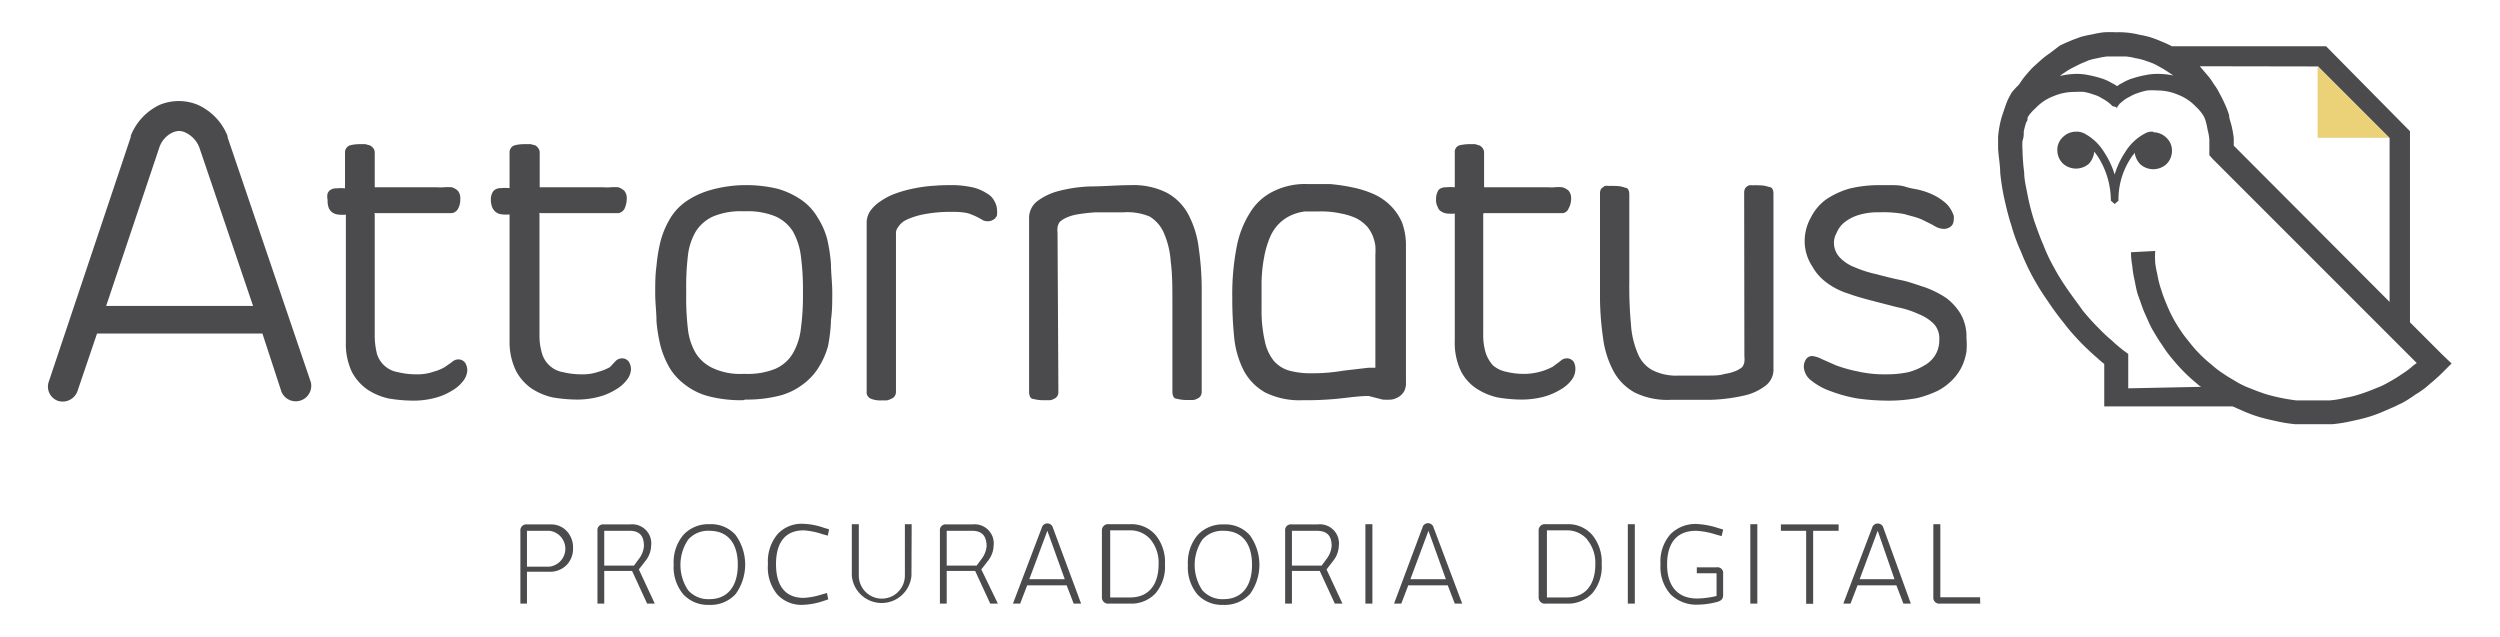 <svg id="Layer_1" data-name="Layer 1" xmlns="http://www.w3.org/2000/svg" viewBox="0 0 117.75 30"><defs><style>.cls-1{fill:#4b4b4d;}.cls-2{fill:#ebd178;}.cls-3{isolation:isolate;}</style></defs><title>ATT-2018-03 - Icones</title><g id="Camada_1"><g id="_315559448" data-name=" 315559448"><path class="cls-1" d="M113.09,19l-.28.14h0l-.46.2a6.49,6.49,0,0,1-.8.3c-.26.08-.54.14-.82.2a6.69,6.69,0,0,1-.88.14c-.3,0-.58,0-.86,0s-.58,0-.88,0a6.69,6.69,0,0,1-.88-.14c-.28-.06-.54-.12-.82-.2a6.49,6.49,0,0,1-.8-.3l-.46-.2H99.11v-2c-.14-.1-.26-.22-.4-.34s-.42-.38-.6-.56-.6-.62-.88-1a13.07,13.07,0,0,1-.78-1.06,11.89,11.89,0,0,1-.7-1.12,11,11,0,0,1-.56-1.2,8.55,8.55,0,0,1-.46-1.26c-.14-.42-.24-.86-.34-1.3a11.6,11.6,0,0,1-.18-1.16c0-.36-.08-.76-.1-1.16V7c0-.18,0-.36,0-.56a5.38,5.38,0,0,1,.08-.56,3.94,3.94,0,0,1,.14-.52c.06-.18.12-.36.18-.52s.16-.34.24-.48h0A3.51,3.51,0,0,1,95.08,4c.1-.14.2-.3.32-.44s.24-.28.36-.4l.4-.36c.14-.12.28-.22.42-.32L97,2.16h0a5.1,5.1,0,0,1,.48-.22c.18-.08.36-.14.52-.2a5.21,5.21,0,0,1,.54-.12,4.64,4.64,0,0,1,.56-.1,5.23,5.23,0,0,1,.56,0,4,4,0,0,1,1.12.12,4,4,0,0,1,.52.12,5.53,5.53,0,0,1,.52.2,5.1,5.1,0,0,1,.48.22l0,0h7.26l3.95,4v9l1.54,1.54.42.4-.42.42q-.27.27-.6.54a3.94,3.94,0,0,1-.68.5,6,6,0,0,1-.7.44ZM101.42,6.23a.88.88,0,0,1,.62.26.81.81,0,0,1,.26.62.88.88,0,0,1-.26.62.92.92,0,0,1-1.24,0,1,1,0,0,1-.26-.56c0,.08-.1.14-.14.22a3.52,3.52,0,0,0-.62,2v.06l-.18.16-.18-.16V9.36a3.86,3.86,0,0,0-.62-2l-.16-.22a1,1,0,0,1-.24.56.92.92,0,0,1-1.24,0,.88.88,0,0,1-.26-.62.81.81,0,0,1,.26-.62.88.88,0,0,1,.62-.26h.08a.84.84,0,0,1,.3.08,2.4,2.4,0,0,1,.94.88,4,4,0,0,1,.5,1.06,4,4,0,0,1,.5-1.06,2.4,2.4,0,0,1,.94-.88.65.65,0,0,1,.28-.08h.1Zm2.19-3.11.34.4a3,3,0,0,1,.32.44,2.55,2.55,0,0,1,.28.46h0a5.34,5.34,0,0,1,.24.48,4,4,0,0,1,.2.52c0,.16.08.34.12.52a5.47,5.47,0,0,1,.1.56c0,.12,0,.24,0,.36l7.34,7.36,0-7.72-3.37-3.37Zm.06,15.1a1.1,1.1,0,0,1-.18-.14q-.33-.27-.6-.54a8.22,8.22,0,0,1-.56-.62,5.38,5.38,0,0,1-.5-.68c-.16-.22-.3-.46-.44-.7s-.24-.5-.36-.76-.2-.54-.3-.8-.14-.54-.2-.82-.08-.42-.1-.64a3.46,3.46,0,0,1-.06-.64l1.14-.06a4.9,4.9,0,0,0,0,.56,5.1,5.1,0,0,0,.1.54,4.72,4.72,0,0,0,.18.72,7.21,7.21,0,0,0,.26.7,6.25,6.25,0,0,0,.3.64,6.4,6.4,0,0,0,.38.62c.14.22.3.4.44.58a6.13,6.13,0,0,0,1,1,4.4,4.4,0,0,0,.58.44c.2.14.42.26.62.38a3.72,3.72,0,0,0,.64.3c.24.1.46.18.7.26a8.84,8.84,0,0,0,1.46.3c.24,0,.5,0,.78,0s.52,0,.76,0a4.38,4.38,0,0,0,.74-.12,4.72,4.72,0,0,0,.72-.18,7.21,7.21,0,0,0,.7-.26,3.72,3.72,0,0,0,.64-.3,6.4,6.4,0,0,0,.62-.38,4.4,4.4,0,0,0,.58-.44l.12-.08-9.61-9.61-.16-.18V7c0-.16,0-.32,0-.44a2.86,2.86,0,0,0-.08-.44,3.47,3.47,0,0,0-.1-.44,1.38,1.38,0,0,0-.08-.2,1.92,1.92,0,0,0-.36-.44,2.25,2.25,0,0,0-.86-.58,2.5,2.5,0,0,0-1-.2,3.09,3.09,0,0,0-.44,0,2.82,2.82,0,0,0-.44.12,1.76,1.76,0,0,0-.4.18,1.41,1.41,0,0,0-.36.24l-.1.08-.12.16,0,.06-.06-.06L99.5,5l-.08-.08A2,2,0,0,0,99,4.63a1.44,1.44,0,0,0-.4-.18,2.82,2.82,0,0,0-.44-.12,3.09,3.09,0,0,0-.44,0,2.5,2.5,0,0,0-1,.2,2.25,2.25,0,0,0-.86.58,1.81,1.81,0,0,0-.36.42c0,.08,0,.16-.06.22a3.59,3.59,0,0,0-.12.44c0,.14,0,.28-.06.44a3,3,0,0,0,0,.44h0a9.79,9.79,0,0,0,.08,1.06c0,.36.1.72.16,1.06a11.29,11.29,0,0,0,.3,1.18c.14.4.28.8.44,1.16a7.85,7.85,0,0,0,.52,1.1c.18.34.4.68.62,1s.48.66.72,1a11.11,11.11,0,0,0,.82.9,6.13,6.13,0,0,0,.54.5,6.94,6.94,0,0,0,.56.48l.22.16v1.62Zm-1.3-14.66-.24-.16a3.47,3.47,0,0,0-.36-.22,3.47,3.47,0,0,0-.38-.2L101,2.84a3.19,3.19,0,0,0-.42-.1,2.86,2.86,0,0,0-.44-.08l-.44,0-.46,0a3.38,3.38,0,0,0-.44.08,3.19,3.19,0,0,0-.42.1L98,3l-.4.2h0a3.47,3.47,0,0,0-.36.22,2.09,2.09,0,0,0-.22.16,3.47,3.47,0,0,1,.78-.1,2.71,2.71,0,0,1,.58.06,4.57,4.57,0,0,1,.56.14,2.21,2.21,0,0,1,.54.24,1.49,1.49,0,0,1,.24.14.82.82,0,0,1,.22-.14,2.21,2.21,0,0,1,.54-.24,4.57,4.57,0,0,1,.56-.14,2.71,2.71,0,0,1,.58-.06A3.5,3.5,0,0,1,102.38,3.56Z"/><polygon class="cls-2" points="109.16 3.12 109.16 6.49 112.53 6.49 109.16 3.12"/><path class="cls-1" d="M86.38,11.39a1,1,0,0,0,.26.72,1.89,1.89,0,0,0,.72.48,5.62,5.62,0,0,0,1,.32c.38.1.76.2,1.16.28s.76.22,1.14.34a4.66,4.66,0,0,1,1,.5,2.61,2.61,0,0,1,.7.78,2.15,2.15,0,0,1,.26,1.12,3.54,3.54,0,0,1,0,.64,2.76,2.76,0,0,1-.2.66,2.42,2.42,0,0,1-.42.62,2.81,2.81,0,0,1-.7.54,5,5,0,0,1-1,.36,7.36,7.36,0,0,1-1.42.12,10.65,10.65,0,0,1-1.38-.1,6.74,6.74,0,0,1-1.26-.34,3.06,3.06,0,0,1-.92-.5.86.86,0,0,1-.36-.66.62.62,0,0,1,.1-.34.33.33,0,0,1,.3-.16,1.21,1.21,0,0,1,.44.14l.68.3a6.91,6.91,0,0,0,1,.28,5.69,5.69,0,0,0,1.4.14,4.86,4.86,0,0,0,1-.1,2.89,2.89,0,0,0,.76-.32,1.39,1.39,0,0,0,.52-.5,1.37,1.37,0,0,0,.18-.72,1,1,0,0,0-.26-.74,2.12,2.12,0,0,0-.72-.46,4.32,4.32,0,0,0-1-.32l-1.16-.3c-.38-.1-.76-.2-1.14-.34a3.34,3.34,0,0,1-1-.5,2.39,2.39,0,0,1-.7-.78A2.18,2.18,0,0,1,85,11.41a2.29,2.29,0,0,1,.3-1.18A2.35,2.35,0,0,1,86,9.4a3.84,3.84,0,0,1,1.12-.52,6,6,0,0,1,1.36-.16c.16,0,.36,0,.58,0s.46,0,.7.08.48.1.7.16a3.42,3.42,0,0,1,.68.26,2.61,2.61,0,0,1,.54.38,1.45,1.45,0,0,1,.34.56.68.68,0,0,1,0,.2.45.45,0,0,1-.06.22.37.37,0,0,1-.16.14.5.5,0,0,1-.26.06.89.89,0,0,1-.4-.12c-.16-.1-.34-.18-.58-.3s-.54-.18-.88-.28A5.52,5.52,0,0,0,88.5,10a3.06,3.06,0,0,0-1,.14,2,2,0,0,0-.66.36,1.25,1.25,0,0,0-.34.48A.93.93,0,0,0,86.38,11.39ZM5,14.41h6.92L9.39,6.95a1.3,1.3,0,0,0-.64-.7.7.7,0,0,0-.34-.08.84.84,0,0,0-.3.08,1.2,1.2,0,0,0-.6.68Zm7.36,1.3H4.57l-.92,2.71a.74.74,0,0,1-.92.46A.71.71,0,0,1,2.29,18L6.16,6.45l0-.06h0A2.71,2.71,0,0,1,7.54,4.93a2.36,2.36,0,0,1,1.76,0,2.71,2.71,0,0,1,1.42,1.48l0,.06L14.64,18a.73.73,0,0,1-1.38.46Zm5.29-5.62v5.68a3.67,3.67,0,0,0,.1.88,1.24,1.24,0,0,0,1,.88,3.49,3.49,0,0,0,.86.1,2.24,2.24,0,0,0,.8-.12,2.31,2.31,0,0,0,.54-.22l.34-.24a.43.43,0,0,1,.26-.12.39.39,0,0,1,.36.16.69.69,0,0,1,.1.36.88.88,0,0,1-.2.5,1.73,1.73,0,0,1-.54.46,2.8,2.8,0,0,1-.82.34,3.91,3.91,0,0,1-1,.12,7.29,7.29,0,0,1-1.14-.1,3,3,0,0,1-1-.42,2.33,2.33,0,0,1-.74-.84,3.1,3.1,0,0,1-.28-1.4v-6a1.72,1.72,0,0,1-.32,0,.65.65,0,0,1-.28-.08.54.54,0,0,1-.2-.22,1,1,0,0,1-.06-.4.68.68,0,0,1,0-.3.35.35,0,0,1,.16-.18.5.5,0,0,1,.26-.06,2.54,2.54,0,0,1,.4,0V7.19a.35.35,0,0,1,.22-.34,1.75,1.75,0,0,1,.48-.06h.26l.22.06a.54.54,0,0,1,.16.14.34.34,0,0,1,.06.2V8.82h2.93a2.17,2.17,0,0,0,.34,0,2.2,2.2,0,0,1,.36,0,.78.78,0,0,1,.28.16.54.54,0,0,1,.12.38.91.91,0,0,1-.1.46.4.4,0,0,1-.3.22l-.32,0H17.63Zm7.76,0v5.68a2.83,2.83,0,0,0,.12.88,1.24,1.24,0,0,0,1,.88,3.49,3.49,0,0,0,.86.1,2.24,2.24,0,0,0,.8-.12,2.31,2.31,0,0,0,.54-.22L29,17a.43.43,0,0,1,.26-.12.39.39,0,0,1,.36.16.69.69,0,0,1,.1.36.88.88,0,0,1-.2.5,1.73,1.73,0,0,1-.54.46,2.8,2.8,0,0,1-.82.34,4,4,0,0,1-1,.12,7.26,7.26,0,0,1-1.12-.1,3,3,0,0,1-1-.42,2.33,2.33,0,0,1-.74-.84A3.1,3.1,0,0,1,24,16.1v-6a1.61,1.61,0,0,1-.32,0,.58.58,0,0,1-.28-.08.54.54,0,0,1-.2-.22.93.93,0,0,1-.08-.4.67.67,0,0,1,.06-.3.35.35,0,0,1,.16-.18.5.5,0,0,1,.26-.06,2.42,2.42,0,0,1,.4,0V7.19a.35.35,0,0,1,.22-.34,1.75,1.75,0,0,1,.48-.06H25l.22.06a.47.47,0,0,1,.14.14.34.34,0,0,1,.06.2V8.82h3a2.17,2.17,0,0,0,.34,0,2.2,2.2,0,0,1,.36,0,.78.78,0,0,1,.28.16.54.54,0,0,1,.12.38,1.18,1.18,0,0,1-.1.46.4.4,0,0,1-.3.22l-.32,0H25.39ZM45,8.72a4.91,4.91,0,0,1,.88.12,2.22,2.22,0,0,1,.62.28.83.83,0,0,1,.34.36.85.85,0,0,1,.12.44.5.5,0,0,1,0,.16c0,.06,0,.1-.06.16a.27.27,0,0,1-.14.12.43.43,0,0,1-.24.06.46.46,0,0,1-.28-.08,3.19,3.19,0,0,0-.66-.3,3.23,3.23,0,0,0-.7-.06,6.6,6.6,0,0,0-1.4.12,3.39,3.39,0,0,0-.8.26.92.92,0,0,0-.38.34.43.43,0,0,0-.1.26v7.48a.36.36,0,0,1-.06.22.31.31,0,0,1-.16.12.71.71,0,0,1-.22.08h-.26a1.21,1.21,0,0,1-.48-.08.32.32,0,0,1-.2-.34V10.5a1,1,0,0,1,.18-.58,1.87,1.87,0,0,1,.5-.46,3,3,0,0,1,.72-.36,5.9,5.9,0,0,1,.9-.24,7,7,0,0,1,1-.12C44.34,8.72,44.66,8.72,45,8.72Zm4.85,9.73a.36.36,0,0,1-.06.22.31.31,0,0,1-.16.12.4.4,0,0,1-.22.06h-.24a1.8,1.8,0,0,1-.5-.06c-.14,0-.2-.16-.2-.34V10.32a1,1,0,0,1,.38-.84,2.84,2.84,0,0,1,1-.48,6.77,6.77,0,0,1,1.54-.22c.6,0,1.22-.06,1.89-.06a3.48,3.48,0,0,1,1.68.36,2.5,2.5,0,0,1,1,1,4.55,4.55,0,0,1,.5,1.6,13.76,13.76,0,0,1,.14,2.11v4.65a.36.36,0,0,1-.06.22.31.31,0,0,1-.16.12.4.4,0,0,1-.22.06h-.24a1.8,1.8,0,0,1-.5-.06c-.14,0-.2-.16-.2-.34l0-4.13c0-.76,0-1.42-.08-2A4,4,0,0,0,54.83,11a1.68,1.68,0,0,0-.68-.8A2.73,2.73,0,0,0,52.91,10c-.5,0-.94,0-1.3,0a8.32,8.32,0,0,0-.88.1,2,2,0,0,0-.52.16,1,1,0,0,0-.3.2.61.61,0,0,0-.1.24,1.32,1.32,0,0,0,0,.28ZM35,18.85a6.17,6.17,0,0,1-1.6-.18,3.07,3.07,0,0,1-1.12-.54,2.8,2.8,0,0,1-.74-.8,4.34,4.34,0,0,1-.42-1,7.49,7.49,0,0,1-.2-1.2c0-.42-.06-.86-.06-1.3v0c0-.44,0-.88.06-1.3a7.49,7.49,0,0,1,.2-1.2,4.19,4.19,0,0,1,.42-1,2.63,2.63,0,0,1,.74-.82,3.88,3.88,0,0,1,1.12-.54A6.17,6.17,0,0,1,35,8.72h.06a6.28,6.28,0,0,1,1.6.18,3.88,3.88,0,0,1,1.12.54,2.63,2.63,0,0,1,.74.82,3.57,3.57,0,0,1,.44,1,7.51,7.51,0,0,1,.18,1.2c0,.42.06.86.06,1.3v0c0,.44,0,.88-.06,1.3A7.51,7.51,0,0,1,39,16.3a3.69,3.69,0,0,1-.44,1,2.8,2.8,0,0,1-.74.8,3.07,3.07,0,0,1-1.12.54,6.28,6.28,0,0,1-1.6.18Zm.12-1.24a3.44,3.44,0,0,0,1.4-.24,1.8,1.8,0,0,0,.82-.72,3,3,0,0,0,.38-1.16,11.76,11.76,0,0,0,.1-1.56v-.32a12,12,0,0,0-.1-1.56,3.16,3.16,0,0,0-.38-1.16,1.88,1.88,0,0,0-.82-.7,3.44,3.44,0,0,0-1.4-.24H35a3.38,3.38,0,0,0-1.4.24,1.88,1.88,0,0,0-.82.7,2.83,2.83,0,0,0-.38,1.16,12.25,12.25,0,0,0-.08,1.56v.32a12.25,12.25,0,0,0,.08,1.56,2.83,2.83,0,0,0,.38,1.16,1.88,1.88,0,0,0,.82.7,3.06,3.06,0,0,0,1.4.26Zm34.74-7.54v5.68a2.83,2.83,0,0,0,.12.88,1.64,1.64,0,0,0,.34.58,1.38,1.38,0,0,0,.62.3,3.49,3.49,0,0,0,.86.1,2.92,2.92,0,0,0,1.34-.34L73.5,17a.43.43,0,0,1,.26-.12.39.39,0,0,1,.36.16.68.68,0,0,1,.08.36.85.85,0,0,1-.18.5,1.73,1.73,0,0,1-.54.46,3.05,3.05,0,0,1-.82.34,4.18,4.18,0,0,1-1,.12,7,7,0,0,1-1.12-.1,3,3,0,0,1-1-.42,2.16,2.16,0,0,1-.74-.84,3.1,3.1,0,0,1-.28-1.4v-6a1.61,1.61,0,0,1-.32,0,.58.58,0,0,1-.28-.08.36.36,0,0,1-.2-.22.7.7,0,0,1-.08-.4.67.67,0,0,1,.06-.3.32.32,0,0,1,.14-.18.58.58,0,0,1,.28-.06,2.42,2.42,0,0,1,.4,0V7.19a.33.33,0,0,1,.2-.34,2,2,0,0,1,.5-.06h.26l.2.06a.37.37,0,0,1,.16.14.34.34,0,0,1,.06.2V8.82h3a1.94,1.94,0,0,0,.32,0,1.79,1.79,0,0,1,.36,0,.72.72,0,0,1,.3.16.54.54,0,0,1,.12.38.93.93,0,0,1-.12.46.34.34,0,0,1-.28.22l-.34,0H69.89Zm12.29-1a.4.4,0,0,1,.06-.22.55.55,0,0,1,.16-.12.72.72,0,0,1,.22,0,1,1,0,0,1,.24,0,1.31,1.31,0,0,1,.5.08c.14,0,.2.14.2.32v8.24a.94.94,0,0,1-.38.8,2.53,2.53,0,0,1-1,.46,8.22,8.22,0,0,1-1.54.2c-.6,0-1.22,0-1.89,0A3.48,3.48,0,0,1,77,18.49a2.5,2.5,0,0,1-1-1,4.55,4.55,0,0,1-.5-1.6,13.85,13.85,0,0,1-.14-2.13V9.1a.4.4,0,0,1,.06-.22l.16-.12a.72.72,0,0,1,.22,0,1,1,0,0,1,.24,0,1.25,1.25,0,0,1,.5.08c.14,0,.2.14.2.32l0,4.13a18.85,18.85,0,0,0,.08,2,4.11,4.11,0,0,0,.32,1.36,1.54,1.54,0,0,0,.68.78,2.48,2.48,0,0,0,1.24.26c.5,0,.94,0,1.3,0s.64,0,.88-.08a2.1,2.1,0,0,0,.52-.14,1.31,1.31,0,0,0,.3-.18.61.61,0,0,0,.1-.24,1.05,1.05,0,0,0,0-.26ZM64.46,18.65c-.38,0-.82.06-1.36.12a15.38,15.38,0,0,1-1.74.08,3.65,3.65,0,0,1-1.76-.36,2.58,2.58,0,0,1-1-1,4.38,4.38,0,0,1-.46-1.5,18,18,0,0,1-.1-1.85V14a11.7,11.7,0,0,1,.2-2.33,4.63,4.63,0,0,1,.64-1.66,2.63,2.63,0,0,1,1.1-1,3.34,3.34,0,0,1,1.62-.34c.36,0,.7,0,1.06,0a9,9,0,0,1,1.06.16,4.9,4.9,0,0,1,1,.32,2.71,2.71,0,0,1,.78.54,2.55,2.55,0,0,1,.54.8,3.09,3.09,0,0,1,.18,1.1V18a.82.82,0,0,1-.08.42.75.75,0,0,1-.24.26,1,1,0,0,1-.36.14,2.81,2.81,0,0,1-.42,0ZM64.78,12a3.09,3.09,0,0,0,0-.42,2,2,0,0,0-.12-.46,1.69,1.69,0,0,0-.26-.44,1.91,1.91,0,0,0-.48-.38,2.91,2.91,0,0,0-.74-.24,4.37,4.37,0,0,0-1.1-.1c-.2,0-.4,0-.62,0a2.22,2.22,0,0,0-.6.16,1.9,1.9,0,0,0-.56.36,2,2,0,0,0-.46.64,4.39,4.39,0,0,0-.3,1,7,7,0,0,0-.12,1.4v1a6.6,6.6,0,0,0,.16,1.58A2.16,2.16,0,0,0,60,17a1.5,1.5,0,0,0,.74.46,3.69,3.69,0,0,0,1,.12,8.49,8.49,0,0,0,1.52-.12l1.2-.14h.18l.14,0Z"/><g class="cls-3"><path class="cls-1" d="M26.67,26.63a1.1,1.1,0,0,1-.8.3H24.82v1.5h-.31V25a.28.28,0,0,1,.32-.3h1.1a1,1,0,0,1,.76.31,1.12,1.12,0,0,1,.3.81A1.09,1.09,0,0,1,26.67,26.63ZM25.9,25H24.82v1.69h1.05a.85.85,0,0,0,0-1.69Z"/></g><g class="cls-3"><path class="cls-1" d="M30.84,28.43h-.36l-.71-1.54H28.46v1.54h-.32V25a.27.27,0,0,1,.31-.3h1.22a.9.9,0,0,1,1,1,1.2,1.2,0,0,1-.27.72l-.31.4ZM29.64,25H28.46v1.64h1.4l.22-.3a1.15,1.15,0,0,0,.25-.62C30.33,25.21,30.1,25,29.64,25Z"/></g><g class="cls-3"><path class="cls-1" d="M34.63,28a1.6,1.6,0,0,1-1.23.49,1.58,1.58,0,0,1-1.22-.5,2,2,0,0,1-.45-1.4,2,2,0,0,1,.46-1.4,1.6,1.6,0,0,1,1.24-.5,1.54,1.54,0,0,1,1.21.5,2.37,2.37,0,0,1,0,2.8Zm-1.22-3a1.25,1.25,0,0,0-1,.42,2.14,2.14,0,0,0,0,2.38,1.26,1.26,0,0,0,1,.42c.84,0,1.34-.58,1.34-1.62S34.26,25,33.41,25Z"/></g><g class="cls-3"><path class="cls-1" d="M36.63,25.15a1.54,1.54,0,0,1,1.18-.48,3.27,3.27,0,0,1,1,.19l.24.07-.06.3-.25-.07a3.4,3.4,0,0,0-.89-.18c-.82,0-1.3.52-1.3,1.59s.48,1.59,1.3,1.59A3.29,3.29,0,0,0,38.7,28l.25-.07.06.3-.24.08a3.38,3.38,0,0,1-1,.18A1.55,1.55,0,0,1,36.61,28a2,2,0,0,1-.44-1.43A2,2,0,0,1,36.63,25.15Z"/></g><g class="cls-3"><path class="cls-1" d="M42.93,27.11a1.41,1.41,0,0,1-2.81,0V24.69h.33v2.42a1.08,1.08,0,1,0,2.17,0V24.69h.32Z"/></g><g class="cls-3"><path class="cls-1" d="M47,28.43h-.36l-.71-1.54H44.59v1.54h-.32V25a.27.27,0,0,1,.31-.3H45.8a.9.9,0,0,1,1,1,1.2,1.2,0,0,1-.27.72l-.31.4ZM45.77,25H44.59v1.64H46l.22-.3a1.15,1.15,0,0,0,.25-.62C46.46,25.21,46.23,25,45.77,25Z"/></g><g class="cls-3"><path class="cls-1" d="M50.92,28.43h-.35l-.33-.86H48.38l-.33.86h-.34l1.36-3.58a.27.27,0,0,1,.52,0Zm-.77-1.15L49.33,25l-.85,2.28Z"/></g><g class="cls-3"><path class="cls-1" d="M54.43,27.94a1.55,1.55,0,0,1-1.2.49h-1a.29.29,0,0,1-.33-.3V25a.29.29,0,0,1,.33-.31h1a1.5,1.5,0,0,1,1.19.5,2,2,0,0,1,.45,1.38A1.94,1.94,0,0,1,54.43,27.94Zm-.24-2.53a1.25,1.25,0,0,0-1-.43h-.9v3.16h.94c.85,0,1.34-.57,1.34-1.57A1.72,1.72,0,0,0,54.19,25.41Z"/></g><g class="cls-3"><path class="cls-1" d="M58.85,28a1.6,1.6,0,0,1-1.23.49A1.58,1.58,0,0,1,56.4,28a2,2,0,0,1-.45-1.4,2,2,0,0,1,.46-1.4,1.6,1.6,0,0,1,1.24-.5,1.54,1.54,0,0,1,1.21.5,2.37,2.37,0,0,1,0,2.8Zm-1.22-3a1.25,1.25,0,0,0-1,.42,2.14,2.14,0,0,0,0,2.38,1.26,1.26,0,0,0,1,.42c.84,0,1.34-.58,1.34-1.62S58.47,25,57.63,25Z"/></g><g class="cls-3"><path class="cls-1" d="M63.23,28.43h-.36l-.71-1.54H60.85v1.54h-.32V25a.27.27,0,0,1,.31-.3h1.22a.9.9,0,0,1,1,1,1.21,1.21,0,0,1-.27.72l-.31.4ZM62,25H60.85v1.64h1.4l.22-.3a1.15,1.15,0,0,0,.25-.62C62.72,25.21,62.49,25,62,25Z"/></g><g class="cls-3"><path class="cls-1" d="M64.64,28.43h-.33V24.69h.33Z"/></g><g class="cls-3"><path class="cls-1" d="M68.87,28.43h-.35l-.33-.86H66.33l-.33.86h-.34L67,24.84a.27.27,0,0,1,.52,0Zm-.77-1.15L67.28,25l-.85,2.28Z"/></g><g class="cls-3"><path class="cls-1" d="M75,27.94a1.55,1.55,0,0,1-1.2.49h-1a.29.29,0,0,1-.33-.3V25a.29.29,0,0,1,.33-.31h1a1.5,1.5,0,0,1,1.19.5,2,2,0,0,1,.45,1.38A1.94,1.94,0,0,1,75,27.94Zm-.24-2.53a1.25,1.25,0,0,0-1-.43h-.9v3.16h.94c.85,0,1.34-.57,1.34-1.57A1.72,1.72,0,0,0,74.75,25.41Z"/></g><g class="cls-3"><path class="cls-1" d="M77,28.43h-.33V24.69H77Z"/></g><g class="cls-3"><path class="cls-1" d="M78.69,28a1.93,1.93,0,0,1-.48-1.42,1.94,1.94,0,0,1,.47-1.42,1.66,1.66,0,0,1,1.24-.48,3.82,3.82,0,0,1,1,.19l.24.07-.07.31-.26-.07a3.72,3.72,0,0,0-.94-.18c-.87,0-1.37.52-1.37,1.59s.55,1.6,1.41,1.6a4.17,4.17,0,0,0,.92-.12V27h-.93v-.28h.93a.27.27,0,0,1,.31.3v1c0,.19-.08.27-.28.33a3.73,3.73,0,0,1-.94.13A1.73,1.73,0,0,1,78.69,28Z"/></g><g class="cls-3"><path class="cls-1" d="M82.77,28.43h-.33V24.69h.33Z"/></g><g class="cls-3"><path class="cls-1" d="M86.6,25H85.4v3.44h-.33V25H83.88v-.3H86.6Z"/></g><g class="cls-3"><path class="cls-1" d="M90,28.43h-.35l-.33-.86H87.49l-.33.86h-.34l1.36-3.58a.26.26,0,0,1,.26-.19.26.26,0,0,1,.26.18Zm-.77-1.15L88.44,25l-.85,2.28Z"/></g><g class="cls-3"><path class="cls-1" d="M93.27,28.43H91.38a.28.28,0,0,1-.32-.3V24.69h.33v3.44h1.87Z"/></g></g></g></svg>